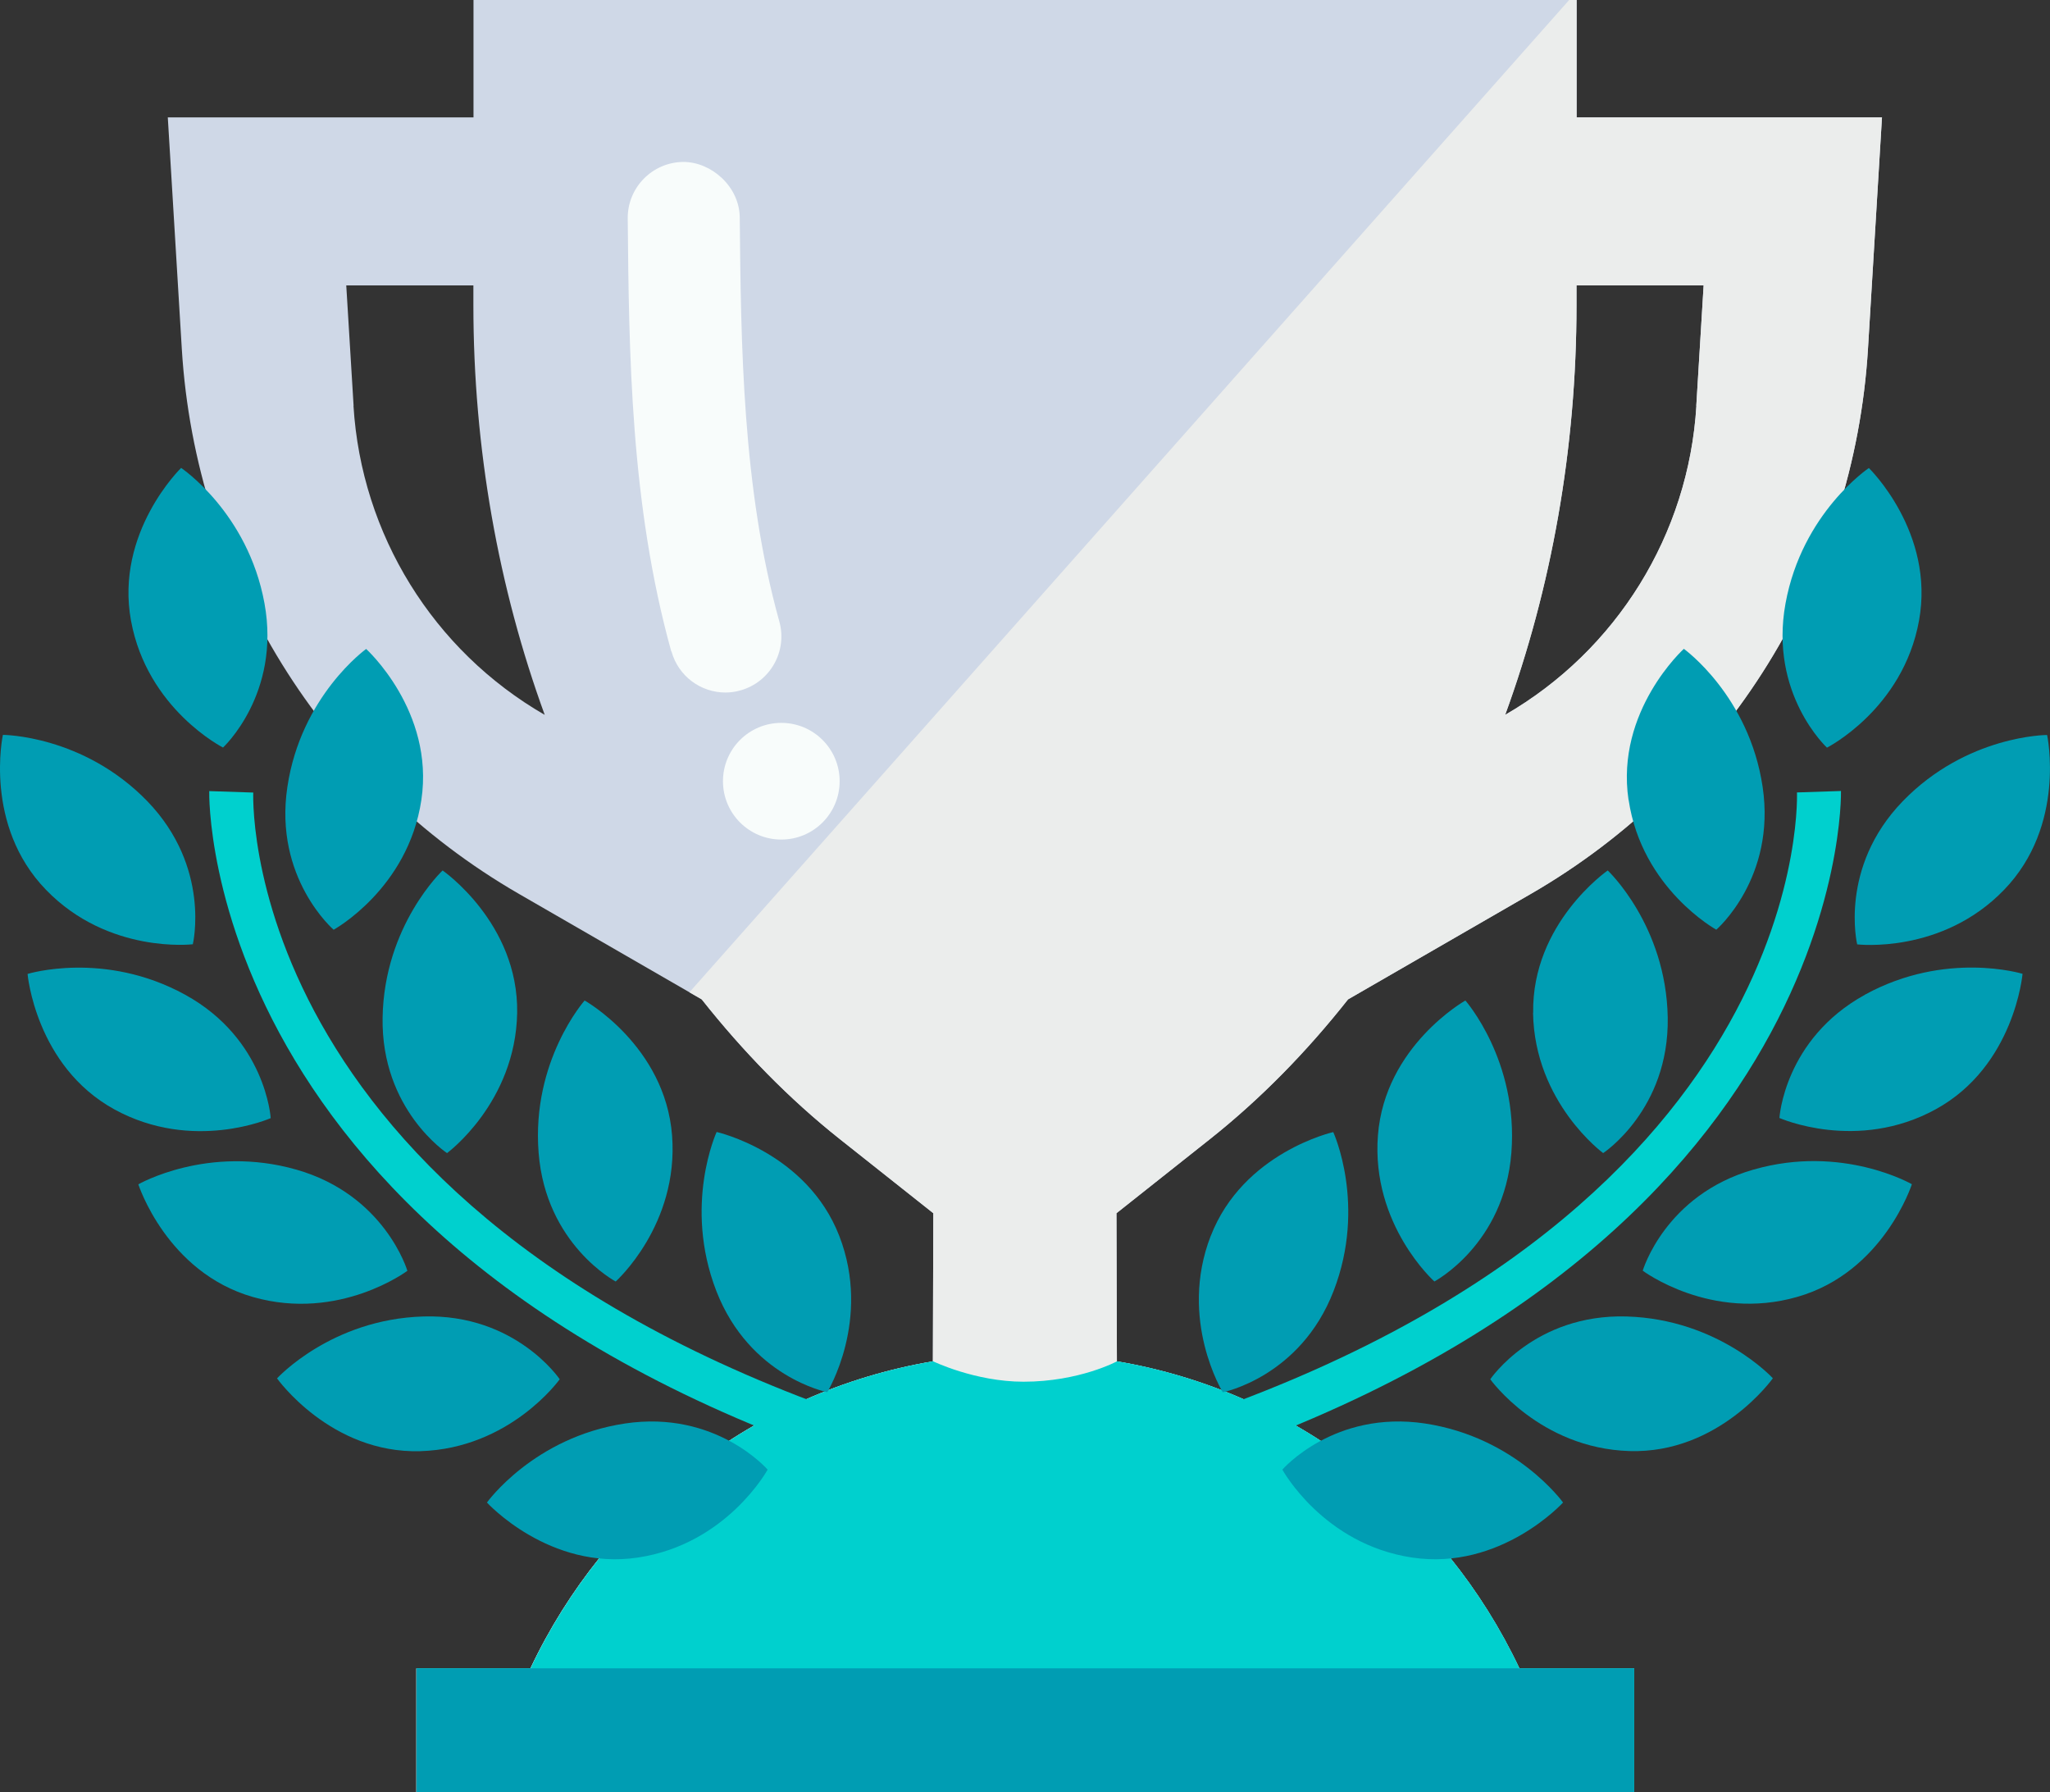 <?xml version="1.0" encoding="UTF-8"?><svg id="Objects" xmlns="http://www.w3.org/2000/svg" viewBox="0 0 184.48 161.27"><rect x="0" y="0" width="184.48" height="161.27" fill="#333333" stroke="none"/><defs><style>.cls-1{fill:#ebedec;}.cls-2{fill:#f8fcfb;}.cls-3{fill:#00d0ce;}.cls-4{fill:#009db3;}.cls-5{fill:#cfd8e7;}</style></defs><path class="cls-5" d="M141.88,10.56V0H42.61V10.56H15.1l1.26,20.82c1.24,20.41,12.65,38.84,30.36,49.06l16.43,9.48c3.73,4.71,7.87,8.96,12.45,12.59l8.39,6.65-.04,13.33c-16.11,2.73-29.46,13.31-36.22,27.63h-10.26v11.15h109.58v-11.15h-10.32c-6.77-14.32-20.11-24.9-36.22-27.63l-.04-13.33,8.39-6.65c4.58-3.63,8.73-7.88,12.45-12.59l16.43-9.48c17.71-10.22,29.12-28.65,30.36-49.06l1.26-20.82h-27.51ZM31.82,36.51l-.66-10.83h11.44v1.77c0,12.93,2.26,25.47,6.42,36.87-10.04-5.79-16.5-16.24-17.21-27.81Zm120.84,0c-.7,11.57-7.17,22.01-17.21,27.81,4.16-11.4,6.42-23.94,6.42-36.87v-1.77h11.44l-.66,10.83Z"/><path class="cls-2" d="M60.41,58.62c-3.68-13.24-3.81-26.9-3.92-38.96-.03-2.78,2.21-5.06,4.99-5.09,2.53-.01,5.06,2.21,5.09,4.99,.11,11.43,.23,24.39,3.56,36.35,.75,2.68-.82,5.46-3.5,6.21-.45,.13-.91,.19-1.35,.19-2.21,0-4.23-1.46-4.85-3.69Z"/><path class="cls-2" d="M70.31,75.54c-2.9,0-5.25-2.35-5.25-5.25s2.35-5.25,5.25-5.25,5.25,2.35,5.25,5.25-2.35,5.25-5.25,5.25Z"/><path class="cls-1" d="M141.88,10.56V0h-.67L62.04,89.28l1.11,.64c3.73,4.71,7.87,8.96,12.45,12.59l8.39,6.65-.04,13.33c-16.11,2.73-29.46,13.31-36.22,27.63h-10.26v11.15h109.58v-11.15h-10.32c-6.77-14.32-20.11-24.9-36.22-27.63l-.04-13.33,8.39-6.65c4.58-3.63,8.73-7.88,12.45-12.59l16.43-9.48c17.71-10.22,29.12-28.65,30.36-49.06l1.26-20.82h-27.51Zm10.78,25.95c-.7,11.57-7.17,22.01-17.21,27.81,4.16-11.4,6.42-23.94,6.42-36.87v-1.77h11.44l-.66,10.83Z"/><path class="cls-3" d="M100.53,122.48s-3.4,1.84-8.42,1.84c-4.36,0-8.15-1.84-8.15-1.84-16.11,2.73-29.46,13.31-36.22,27.63h-10.26v11.15h109.58v-11.15h-10.32c-6.77-14.32-20.11-24.9-36.22-27.63Z"/><rect class="cls-4" x="37.48" y="150.11" width="109.58" height="11.15"/><g><path class="cls-4" d="M17.35,84.97s1.67-6.91-4.09-12.88c-5.78-5.96-13-5.97-13-5.97,0,0-1.76,8.13,3.88,13.94,5.62,5.81,13.21,4.9,13.21,4.9Z"/><path class="cls-4" d="M30.03,83.65s6.7-3.68,7.89-11.68c1.19-8-4.97-13.58-4.97-13.58,0,0-5.87,4.21-7.09,12.42-1.23,8.21,4.17,12.85,4.17,12.85Z"/><path class="cls-4" d="M40.23,103.75s6.16-4.53,6.31-12.61c.13-8.09-6.71-12.82-6.71-12.82,0,0-5.26,4.94-5.4,13.24-.14,8.29,5.8,12.19,5.8,12.19Z"/><path class="cls-4" d="M55.4,115.31s5.7-5.09,5.08-13.15c-.63-8.07-7.87-12.14-7.87-12.14,0,0-4.79,5.41-4.14,13.69,.64,8.27,6.93,11.59,6.93,11.59Z"/><path class="cls-4" d="M74.44,125.27s4.01-6.52,1.09-14.06c-2.92-7.54-11.04-9.36-11.04-9.36,0,0-3.02,6.56-.03,14.3,3,7.74,9.98,9.11,9.98,9.11Z"/><path class="cls-4" d="M20.07,67.26s5.22-4.82,3.73-12.98c-1.49-8.16-7.5-12.18-7.5-12.18,0,0-5.97,5.79-4.51,13.75,1.46,7.96,8.28,11.41,8.28,11.41Z"/><path class="cls-4" d="M24.36,100.59s-.44-7.1-7.7-11.09c-7.28-4-14.18-1.87-14.18-1.87,0,0,.72,8.28,7.8,12.18,7.1,3.9,14.09,.79,14.09,.79Z"/><path class="cls-4" d="M36.66,114.34s-2.01-6.82-9.98-9.1c-7.98-2.28-14.23,1.32-14.23,1.32,0,0,2.54,7.92,10.32,10.14,7.78,2.22,13.89-2.36,13.89-2.36Z"/><path class="cls-4" d="M50.37,124.1s-3.97-5.9-12.27-5.65c-8.3,.24-13.17,5.57-13.17,5.57,0,0,4.82,6.78,12.89,6.55,8.1-.24,12.54-6.46,12.54-6.46Z"/><path class="cls-4" d="M56.24,128.08c-8.21,1.23-12.42,7.11-12.42,7.11,0,0,5.61,6.15,13.59,4.95,8-1.2,11.67-7.91,11.67-7.91,0,0-4.65-5.38-12.85-4.15Z"/><path class="cls-3" d="M22.78,71.31l-3.95-.13c-.02,.43-.79,43.33,64.04,62.35l1.11-3.8c-61.71-18.11-61.24-56.78-61.19-58.42Z"/><path class="cls-4" d="M167.13,84.97s7.6,.91,13.21-4.9c5.63-5.81,3.88-13.94,3.88-13.94,0,0-7.22,0-13,5.97-5.76,5.96-4.09,12.88-4.09,12.88Z"/><path class="cls-4" d="M146.56,71.97c1.19,8,7.89,11.68,7.89,11.68,0,0,5.39-4.64,4.17-12.85-1.22-8.21-7.09-12.42-7.09-12.42,0,0-6.16,5.58-4.98,13.58Z"/><path class="cls-4" d="M137.96,91.14c.14,8.08,6.31,12.61,6.31,12.61,0,0,5.94-3.9,5.81-12.19-.14-8.3-5.4-13.24-5.4-13.24,0,0-6.84,4.73-6.71,12.82Z"/><path class="cls-4" d="M124,102.15c-.62,8.06,5.08,13.15,5.08,13.15,0,0,6.29-3.32,6.93-11.59,.64-8.27-4.14-13.69-4.14-13.69,0,0-7.25,4.08-7.87,12.14Z"/><path class="cls-4" d="M108.95,111.21c-2.92,7.54,1.09,14.06,1.09,14.06,0,0,6.98-1.37,9.97-9.11,2.99-7.74-.03-14.3-.03-14.3,0,0-8.11,1.82-11.03,9.36Z"/><path class="cls-4" d="M172.69,55.86c1.46-7.96-4.51-13.75-4.51-13.75,0,0-6.01,4.02-7.5,12.18-1.49,8.16,3.73,12.98,3.73,12.98,0,0,6.83-3.46,8.28-11.41Z"/><path class="cls-4" d="M167.83,89.5c-7.27,4-7.7,11.09-7.7,11.09,0,0,6.99,3.11,14.08-.79,7.08-3.89,7.8-12.18,7.8-12.18,0,0-6.89-2.12-14.17,1.87Z"/><path class="cls-4" d="M157.81,105.23c-7.98,2.28-9.98,9.1-9.98,9.1,0,0,6.12,4.59,13.9,2.36,7.78-2.22,10.32-10.14,10.32-10.14,0,0-6.25-3.61-14.23-1.32Z"/><path class="cls-4" d="M146.38,118.45c-8.29-.24-12.27,5.65-12.27,5.65,0,0,4.44,6.22,12.54,6.46,8.07,.24,12.89-6.55,12.89-6.55,0,0-4.87-5.32-13.17-5.56Z"/><path class="cls-4" d="M128.25,128.08c-8.2-1.23-12.85,4.15-12.85,4.15,0,0,3.67,6.71,11.67,7.91,7.99,1.2,13.59-4.95,13.59-4.95,0,0-4.21-5.87-12.42-7.11Z"/><path class="cls-3" d="M165.66,71.17l-3.95,.13c.05,1.64,.52,40.31-61.19,58.42l1.11,3.8c64.82-19.02,64.05-61.92,64.04-62.35Z"/></g></svg>